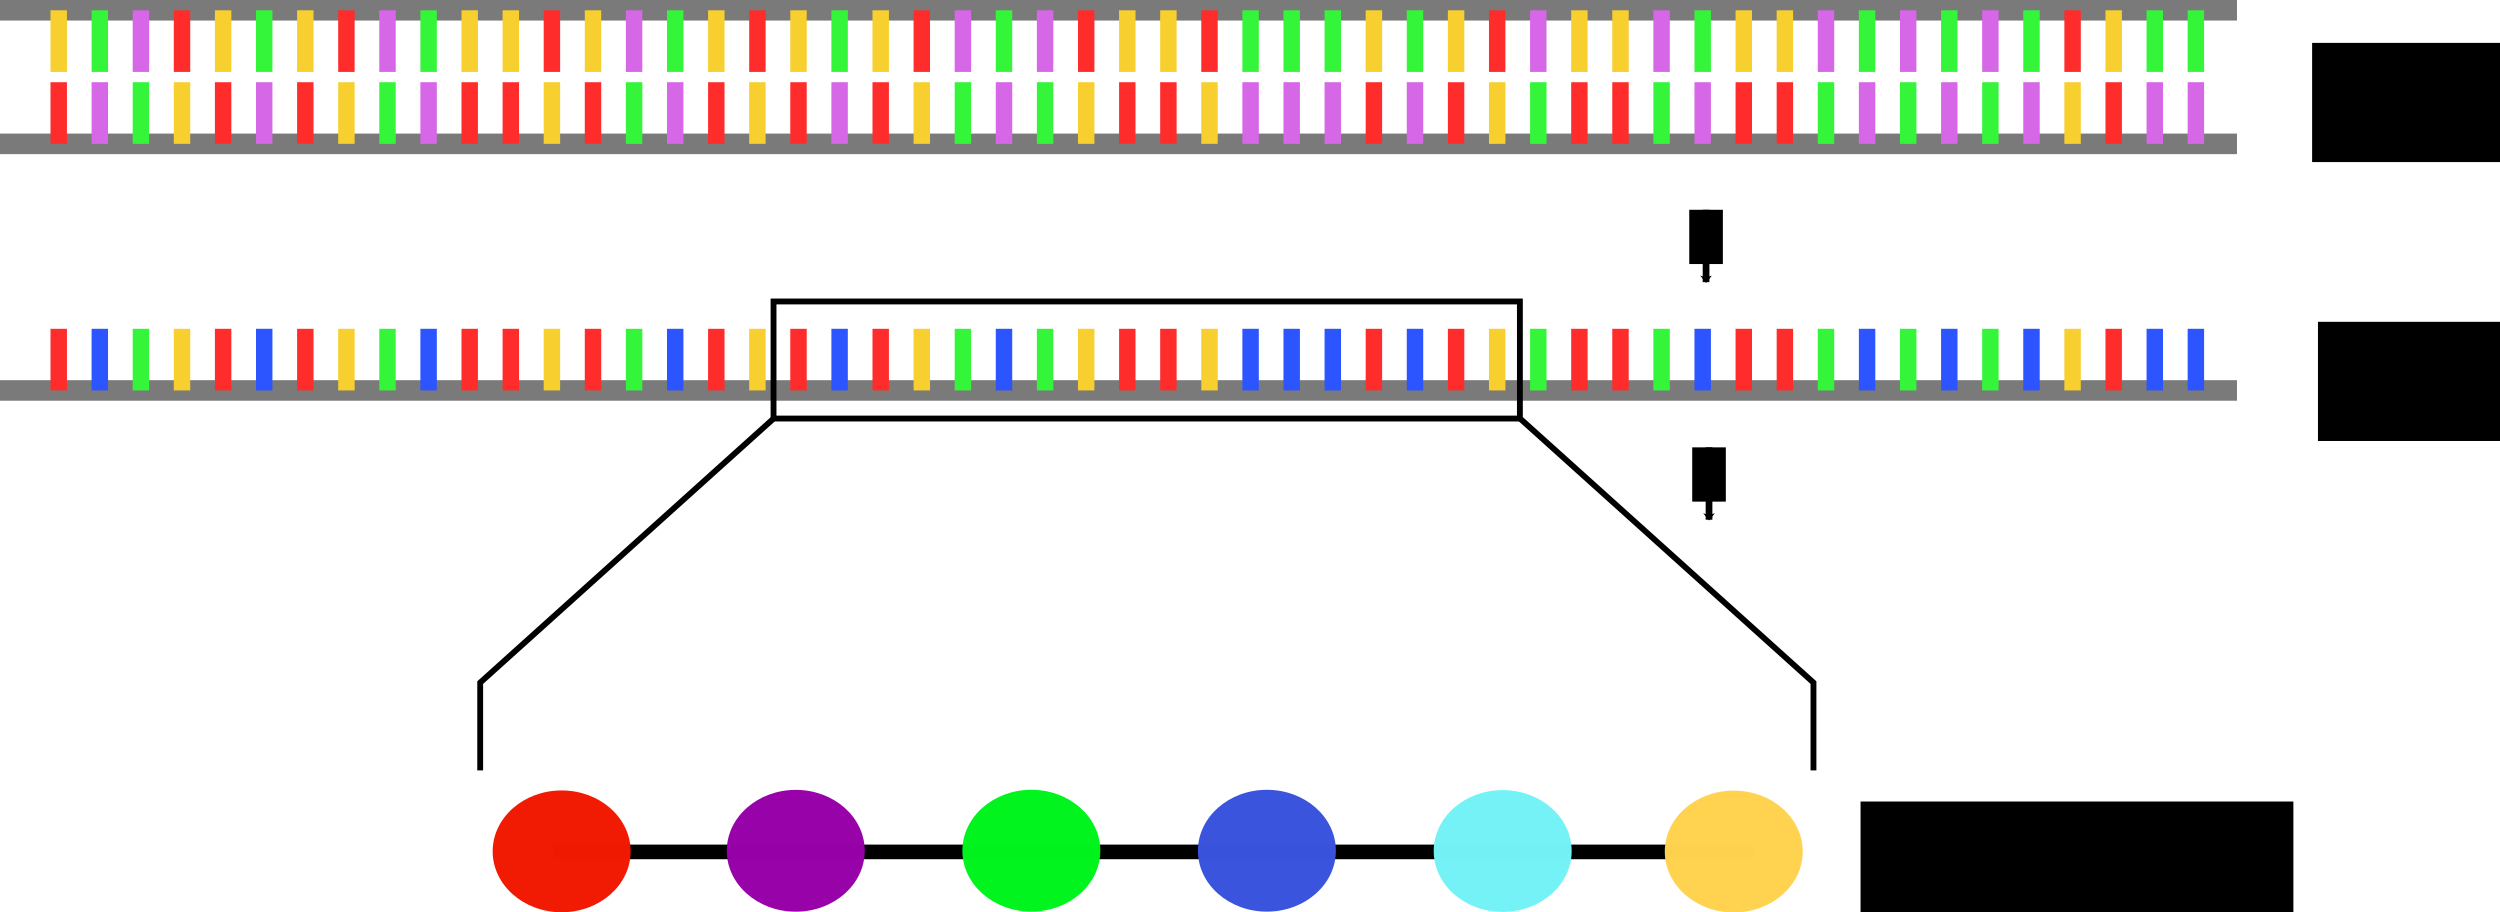 <?xml version="1.0" encoding="UTF-8" standalone="no"?>
<!-- Created with Inkscape (http://www.inkscape.org/) -->

<svg
   xmlns:dc="http://purl.org/dc/elements/1.1/"
   xmlns:cc="http://creativecommons.org/ns#"
   xmlns:rdf="http://www.w3.org/1999/02/22-rdf-syntax-ns#"
   xmlns:svg="http://www.w3.org/2000/svg"
   xmlns="http://www.w3.org/2000/svg"
   xmlns:sodipodi="http://sodipodi.sourceforge.net/DTD/sodipodi-0.dtd"
   xmlns:inkscape="http://www.inkscape.org/namespaces/inkscape"
   width="241.06mm"
   height="87.98mm"
   viewBox="0 0 854.15 311.739"
   id="svg5350"
   version="1.1"
   inkscape:version="0.91 r13725"
   sodipodi:docname="synthese_classique.svg"
   inkscape:export-filename="/home/dufresne/Bonsai/These/Figures/bio/Intro/synthese_classique.png"
   inkscape:export-xdpi="220"
   inkscape:export-ydpi="220">
  <defs
     id="defs5352">
    <marker
       inkscape:isstock="true"
       style="overflow:visible"
       id="Arrow1Lend-3"
       refX="0"
       refY="0"
       orient="auto"
       inkscape:stockid="Arrow1Lend">
      <path
         inkscape:connector-curvature="0"
         transform="matrix(-0.8,0,0,-0.8,-10,0)"
         style="fill:#000000;fill-opacity:1;fill-rule:evenodd;stroke:#000000;stroke-width:1pt;stroke-opacity:1"
         d="M 0,0 5,-5 -12.5,0 5,5 0,0 Z"
         id="path6889-8" />
    </marker>
    <marker
       inkscape:isstock="true"
       style="overflow:visible"
       id="marker5099"
       refX="0"
       refY="0"
       orient="auto"
       inkscape:stockid="Arrow1Lend">
      <path
         inkscape:connector-curvature="0"
         transform="matrix(-0.8,0,0,-0.8,-10,0)"
         style="fill:#000000;fill-opacity:1;fill-rule:evenodd;stroke:#000000;stroke-width:1pt;stroke-opacity:1"
         d="M 0,0 5,-5 -12.5,0 5,5 0,0 Z"
         id="path5101" />
    </marker>
  </defs>
  <sodipodi:namedview
     id="base"
     pagecolor="#ffffff"
     bordercolor="#666666"
     borderopacity="1.0"
     inkscape:pageopacity="0.0"
     inkscape:pageshadow="2"
     inkscape:zoom="0.7"
     inkscape:cx="313.34504"
     inkscape:cy="241.79437"
     inkscape:document-units="px"
     inkscape:current-layer="layer1"
     showgrid="true"
     fit-margin-top="0"
     fit-margin-left="0"
     fit-margin-right="0"
     fit-margin-bottom="0"
     inkscape:window-width="1855"
     inkscape:window-height="1176"
     inkscape:window-x="65"
     inkscape:window-y="24"
     inkscape:window-maximized="1">
    <inkscape:grid
       type="xygrid"
       id="grid4407"
       originx="-335.714"
       originy="-393.261" />
  </sodipodi:namedview>
  <g
     inkscape:label="Calque 1"
     inkscape:groupmode="layer"
     id="layer1"
     transform="translate(-217.722,316.496)">
    <g
       id="g4752"
       transform="translate(-25.294,66.061)">
      <path
         inkscape:connector-curvature="0"
         id="path4750"
         d="m 432.008,-91.496 410,0"
         style="fill:none;fill-rule:evenodd;stroke:#000000;stroke-width:5;stroke-linecap:butt;stroke-linejoin:miter;stroke-miterlimit:4;stroke-dasharray:none;stroke-opacity:1" />
      <ellipse
         ry="20.811"
         rx="23.568"
         style="opacity:0.99;fill:#f11900;fill-opacity:1;stroke:none;stroke-width:3;stroke-linejoin:round;stroke-miterlimit:4;stroke-dasharray:none;stroke-opacity:1"
         id="circle6820"
         cx="434.908"
         cy="-91.687" />
      <ellipse
         ry="20.811"
         rx="23.568"
         cy="-91.798"
         cx="756.426"
         id="circle6822"
         style="opacity:0.99;fill:#74f2f5;fill-opacity:1;stroke:none;stroke-width:3;stroke-linejoin:round;stroke-miterlimit:4;stroke-dasharray:none;stroke-opacity:1" />
      <ellipse
         ry="20.811"
         rx="23.568"
         style="opacity:0.99;fill:#ffd24f;fill-opacity:1;stroke:none;stroke-width:3;stroke-linejoin:round;stroke-miterlimit:4;stroke-dasharray:none;stroke-opacity:1"
         id="circle6824"
         cx="835.373"
         cy="-91.629" />
      <ellipse
         ry="20.811"
         rx="23.568"
         cy="-91.9"
         cx="675.864"
         id="circle6826"
         style="opacity:0.99;fill:#3a53de;fill-opacity:1;stroke:none;stroke-width:3;stroke-linejoin:round;stroke-miterlimit:4;stroke-dasharray:none;stroke-opacity:1" />
      <ellipse
         ry="20.811"
         rx="23.568"
         style="opacity:0.99;fill:#00f41e;fill-opacity:1;stroke:none;stroke-width:3;stroke-linejoin:round;stroke-miterlimit:4;stroke-dasharray:none;stroke-opacity:1"
         id="circle6828"
         cx="595.389"
         cy="-91.91" />
      <ellipse
         ry="20.811"
         rx="23.568"
         cy="-91.881"
         cx="514.894"
         id="circle6830"
         style="opacity:0.99;fill:#9700a9;fill-opacity:1;stroke:none;stroke-width:3;stroke-linejoin:round;stroke-miterlimit:4;stroke-dasharray:none;stroke-opacity:1" />
    </g>
    <flowRoot
       xml:space="preserve"
       id="flowRoot6856"
       style="font-style:normal;font-variant:normal;font-weight:bold;font-stretch:normal;font-size:45px;line-height:125%;font-family:Sans;-inkscape-font-specification:'Sans, Bold';text-align:start;letter-spacing:0px;word-spacing:0px;writing-mode:lr-tb;text-anchor:start;fill:#000000;fill-opacity:1;stroke:none;stroke-width:1px;stroke-linecap:butt;stroke-linejoin:miter;stroke-opacity:1"
       transform="matrix(0.574,0,0,0.509,-117.36,-367.092)"><flowRegion
         id="flowRegion6858"><rect
           id="rect6860"
           width="160"
           height="80"
           x="1960"
           y="128.189"
           style="font-style:normal;font-variant:normal;font-weight:bold;font-stretch:normal;font-size:45px;line-height:125%;font-family:Sans;-inkscape-font-specification:'Sans, Bold';text-align:start;writing-mode:lr-tb;text-anchor:start" /></flowRegion><flowPara
         id="flowPara6862">DNA</flowPara></flowRoot>    <flowRoot
       xml:space="preserve"
       id="flowRoot6872"
       style="font-style:normal;font-variant:normal;font-weight:bold;font-stretch:normal;font-size:44.999px;line-height:125%;font-family:Sans;-inkscape-font-specification:'Sans, Bold';text-align:center;letter-spacing:0px;word-spacing:0px;writing-mode:lr-tb;text-anchor:middle;fill:#000000;fill-opacity:1;stroke:none;stroke-width:1px;stroke-linecap:butt;stroke-linejoin:miter;stroke-opacity:1"
       transform="matrix(0.574,0,0,0.509,-271.642,-107.898)"><flowRegion
         id="flowRegion6874"><rect
           id="rect6876"
           width="257.631"
           height="74.308"
           x="1960"
           y="128.189"
           style="font-style:normal;font-variant:normal;font-weight:bold;font-stretch:normal;font-size:44.999px;line-height:125%;font-family:Sans;-inkscape-font-specification:'Sans, Bold';text-align:center;writing-mode:lr-tb;text-anchor:middle" /></flowRegion><flowPara
         id="flowPara6878">Protein</flowPara></flowRoot>    <path
       style="fill:none;fill-rule:evenodd;stroke:#7a7a7a;stroke-width:7.021;stroke-linecap:butt;stroke-linejoin:miter;stroke-miterlimit:4;stroke-dasharray:none;stroke-opacity:1"
       d="m 217.722,-183.097 764.286,0"
       id="path4409"
       inkscape:connector-curvature="0" />
    <path
       inkscape:connector-curvature="0"
       id="path4511"
       d="m 237.782,-183.097 0,-21.063"
       style="fill:none;fill-rule:evenodd;stroke:#ff2c2c;stroke-width:5.617;stroke-linecap:butt;stroke-linejoin:miter;stroke-miterlimit:4;stroke-dasharray:none;stroke-opacity:1" />
    <path
       style="fill:none;fill-rule:evenodd;stroke:#2c54ff;stroke-width:5.617;stroke-linecap:butt;stroke-linejoin:miter;stroke-miterlimit:4;stroke-dasharray:none;stroke-opacity:1"
       d="m 251.824,-183.097 0,-21.063"
       id="path4513"
       inkscape:connector-curvature="0" />
    <path
       inkscape:connector-curvature="0"
       id="path4515"
       d="m 265.866,-183.097 0,-21.063"
       style="fill:none;fill-rule:evenodd;stroke:#35f53b;stroke-width:5.617;stroke-linecap:butt;stroke-linejoin:miter;stroke-miterlimit:4;stroke-dasharray:none;stroke-opacity:1" />
    <path
       style="fill:none;fill-rule:evenodd;stroke:#f7cf2e;stroke-width:5.617;stroke-linecap:butt;stroke-linejoin:miter;stroke-miterlimit:4;stroke-dasharray:none;stroke-opacity:1"
       d="m 279.908,-183.097 0,-21.063"
       id="path4517"
       inkscape:connector-curvature="0" />
    <path
       inkscape:connector-curvature="0"
       id="path4519"
       d="m 293.95,-183.097 0,-21.063"
       style="fill:none;fill-rule:evenodd;stroke:#ff2c2c;stroke-width:5.617;stroke-linecap:butt;stroke-linejoin:miter;stroke-miterlimit:4;stroke-dasharray:none;stroke-opacity:1" />
    <path
       style="fill:none;fill-rule:evenodd;stroke:#ff2c2c;stroke-width:5.617;stroke-linecap:butt;stroke-linejoin:miter;stroke-miterlimit:4;stroke-dasharray:none;stroke-opacity:1"
       d="m 322.034,-183.097 0,-21.063"
       id="path4523"
       inkscape:connector-curvature="0" />
    <path
       inkscape:connector-curvature="0"
       id="path4525"
       d="m 336.076,-183.097 0,-21.063"
       style="fill:none;fill-rule:evenodd;stroke:#f7cf2e;stroke-width:5.617;stroke-linecap:butt;stroke-linejoin:miter;stroke-miterlimit:4;stroke-dasharray:none;stroke-opacity:1" />
    <path
       style="fill:none;fill-rule:evenodd;stroke:#35f53b;stroke-width:5.617;stroke-linecap:butt;stroke-linejoin:miter;stroke-miterlimit:4;stroke-dasharray:none;stroke-opacity:1"
       d="m 350.118,-183.097 0,-21.063"
       id="path4527"
       inkscape:connector-curvature="0" />
    <path
       inkscape:connector-curvature="0"
       id="path4529"
       d="m 364.16,-183.097 0,-21.063"
       style="fill:none;fill-rule:evenodd;stroke:#2c54ff;stroke-width:5.617;stroke-linecap:butt;stroke-linejoin:miter;stroke-miterlimit:4;stroke-dasharray:none;stroke-opacity:1" />
    <path
       style="fill:none;fill-rule:evenodd;stroke:#ff2c2c;stroke-width:5.617;stroke-linecap:butt;stroke-linejoin:miter;stroke-miterlimit:4;stroke-dasharray:none;stroke-opacity:1"
       d="m 378.202,-183.097 0,-21.063"
       id="path4531"
       inkscape:connector-curvature="0" />
    <path
       inkscape:connector-curvature="0"
       id="path4533"
       d="m 392.244,-183.097 0,-21.063"
       style="fill:none;fill-rule:evenodd;stroke:#ff2c2c;stroke-width:5.617;stroke-linecap:butt;stroke-linejoin:miter;stroke-miterlimit:4;stroke-dasharray:none;stroke-opacity:1" />
    <path
       inkscape:connector-curvature="0"
       id="path4535"
       d="m 307.992,-183.097 0,-21.063"
       style="fill:none;fill-rule:evenodd;stroke:#2c54ff;stroke-width:5.617;stroke-linecap:butt;stroke-linejoin:miter;stroke-miterlimit:4;stroke-dasharray:none;stroke-opacity:1" />
    <path
       inkscape:connector-curvature="0"
       id="path4537"
       d="m 420.328,-183.097 0,-21.063"
       style="fill:none;fill-rule:evenodd;stroke:#ff2c2c;stroke-width:5.617;stroke-linecap:butt;stroke-linejoin:miter;stroke-miterlimit:4;stroke-dasharray:none;stroke-opacity:1" />
    <path
       style="fill:none;fill-rule:evenodd;stroke:#35f53b;stroke-width:5.617;stroke-linecap:butt;stroke-linejoin:miter;stroke-miterlimit:4;stroke-dasharray:none;stroke-opacity:1"
       d="m 434.37,-183.097 0,-21.063"
       id="path4539"
       inkscape:connector-curvature="0" />
    <path
       inkscape:connector-curvature="0"
       id="path4541"
       d="m 448.412,-183.097 0,-21.063"
       style="fill:none;fill-rule:evenodd;stroke:#2c54ff;stroke-width:5.617;stroke-linecap:butt;stroke-linejoin:miter;stroke-miterlimit:4;stroke-dasharray:none;stroke-opacity:1" />
    <path
       style="fill:none;fill-rule:evenodd;stroke:#ff2c2c;stroke-width:5.617;stroke-linecap:butt;stroke-linejoin:miter;stroke-miterlimit:4;stroke-dasharray:none;stroke-opacity:1"
       d="m 462.454,-183.097 0,-21.063"
       id="path4543"
       inkscape:connector-curvature="0" />
    <path
       inkscape:connector-curvature="0"
       id="path4545"
       d="m 476.496,-183.097 0,-21.063"
       style="fill:none;fill-rule:evenodd;stroke:#f7cf2e;stroke-width:5.617;stroke-linecap:butt;stroke-linejoin:miter;stroke-miterlimit:4;stroke-dasharray:none;stroke-opacity:1" />
    <path
       style="fill:none;fill-rule:evenodd;stroke:#ff2c2c;stroke-width:5.617;stroke-linecap:butt;stroke-linejoin:miter;stroke-miterlimit:4;stroke-dasharray:none;stroke-opacity:1"
       d="m 490.538,-183.097 0,-21.063"
       id="path4547"
       inkscape:connector-curvature="0" />
    <path
       style="fill:none;fill-rule:evenodd;stroke:#f7cf2e;stroke-width:5.617;stroke-linecap:butt;stroke-linejoin:miter;stroke-miterlimit:4;stroke-dasharray:none;stroke-opacity:1"
       d="m 406.286,-183.097 0,-21.063"
       id="path4549"
       inkscape:connector-curvature="0" />
    <path
       inkscape:connector-curvature="0"
       id="path4551"
       d="m 518.622,-183.097 0,-21.063"
       style="fill:none;fill-rule:evenodd;stroke:#ff2c2c;stroke-width:5.617;stroke-linecap:butt;stroke-linejoin:miter;stroke-miterlimit:4;stroke-dasharray:none;stroke-opacity:1" />
    <path
       style="fill:none;fill-rule:evenodd;stroke:#f7cf2e;stroke-width:5.617;stroke-linecap:butt;stroke-linejoin:miter;stroke-miterlimit:4;stroke-dasharray:none;stroke-opacity:1"
       d="m 532.664,-183.097 0,-21.063"
       id="path4553"
       inkscape:connector-curvature="0" />
    <path
       inkscape:connector-curvature="0"
       id="path4555"
       d="m 546.706,-183.097 0,-21.063"
       style="fill:none;fill-rule:evenodd;stroke:#35f53b;stroke-width:5.617;stroke-linecap:butt;stroke-linejoin:miter;stroke-miterlimit:4;stroke-dasharray:none;stroke-opacity:1" />
    <path
       style="fill:none;fill-rule:evenodd;stroke:#2c54ff;stroke-width:5.617;stroke-linecap:butt;stroke-linejoin:miter;stroke-miterlimit:4;stroke-dasharray:none;stroke-opacity:1"
       d="m 560.748,-183.097 0,-21.063"
       id="path4557"
       inkscape:connector-curvature="0" />
    <path
       inkscape:connector-curvature="0"
       id="path4559"
       d="m 574.79,-183.097 0,-21.063"
       style="fill:none;fill-rule:evenodd;stroke:#35f53b;stroke-width:5.617;stroke-linecap:butt;stroke-linejoin:miter;stroke-miterlimit:4;stroke-dasharray:none;stroke-opacity:1" />
    <path
       style="fill:none;fill-rule:evenodd;stroke:#f7cf2e;stroke-width:5.617;stroke-linecap:butt;stroke-linejoin:miter;stroke-miterlimit:4;stroke-dasharray:none;stroke-opacity:1"
       d="m 588.832,-183.097 0,-21.063"
       id="path4561"
       inkscape:connector-curvature="0" />
    <path
       style="fill:none;fill-rule:evenodd;stroke:#2c54ff;stroke-width:5.617;stroke-linecap:butt;stroke-linejoin:miter;stroke-miterlimit:4;stroke-dasharray:none;stroke-opacity:1"
       d="m 504.58,-183.097 0,-21.063"
       id="path4563"
       inkscape:connector-curvature="0" />
    <path
       style="fill:none;fill-rule:evenodd;stroke:#ff2c2c;stroke-width:5.617;stroke-linecap:butt;stroke-linejoin:miter;stroke-miterlimit:4;stroke-dasharray:none;stroke-opacity:1"
       d="m 616.916,-183.097 0,-21.063"
       id="path4565"
       inkscape:connector-curvature="0" />
    <path
       inkscape:connector-curvature="0"
       id="path4567"
       d="m 630.958,-183.097 0,-21.063"
       style="fill:none;fill-rule:evenodd;stroke:#f7cf2e;stroke-width:5.617;stroke-linecap:butt;stroke-linejoin:miter;stroke-miterlimit:4;stroke-dasharray:none;stroke-opacity:1" />
    <path
       style="fill:none;fill-rule:evenodd;stroke:#2c54ff;stroke-width:5.617;stroke-linecap:butt;stroke-linejoin:miter;stroke-miterlimit:4;stroke-dasharray:none;stroke-opacity:1"
       d="m 645,-183.097 0,-21.063"
       id="path4569"
       inkscape:connector-curvature="0" />
    <path
       inkscape:connector-curvature="0"
       id="path4571"
       d="m 659.042,-183.097 0,-21.063"
       style="fill:none;fill-rule:evenodd;stroke:#2c54ff;stroke-width:5.617;stroke-linecap:butt;stroke-linejoin:miter;stroke-miterlimit:4;stroke-dasharray:none;stroke-opacity:1" />
    <path
       style="fill:none;fill-rule:evenodd;stroke:#2c54ff;stroke-width:5.617;stroke-linecap:butt;stroke-linejoin:miter;stroke-miterlimit:4;stroke-dasharray:none;stroke-opacity:1"
       d="m 673.084,-183.097 0,-21.063"
       id="path4573"
       inkscape:connector-curvature="0" />
    <path
       inkscape:connector-curvature="0"
       id="path4575"
       d="m 687.126,-183.097 0,-21.063"
       style="fill:none;fill-rule:evenodd;stroke:#ff2c2c;stroke-width:5.617;stroke-linecap:butt;stroke-linejoin:miter;stroke-miterlimit:4;stroke-dasharray:none;stroke-opacity:1" />
    <path
       inkscape:connector-curvature="0"
       id="path4577"
       d="m 602.874,-183.097 0,-21.063"
       style="fill:none;fill-rule:evenodd;stroke:#ff2c2c;stroke-width:5.617;stroke-linecap:butt;stroke-linejoin:miter;stroke-miterlimit:4;stroke-dasharray:none;stroke-opacity:1" />
    <path
       style="fill:none;fill-rule:evenodd;stroke:#ff2c2c;stroke-width:5.617;stroke-linecap:butt;stroke-linejoin:miter;stroke-miterlimit:4;stroke-dasharray:none;stroke-opacity:1"
       d="m 715.21,-183.097 0,-21.063"
       id="path4579"
       inkscape:connector-curvature="0" />
    <path
       inkscape:connector-curvature="0"
       id="path4581"
       d="m 729.252,-183.097 0,-21.063"
       style="fill:none;fill-rule:evenodd;stroke:#f7cf2e;stroke-width:5.617;stroke-linecap:butt;stroke-linejoin:miter;stroke-miterlimit:4;stroke-dasharray:none;stroke-opacity:1" />
    <path
       style="fill:none;fill-rule:evenodd;stroke:#35f53b;stroke-width:5.617;stroke-linecap:butt;stroke-linejoin:miter;stroke-miterlimit:4;stroke-dasharray:none;stroke-opacity:1"
       d="m 743.294,-183.097 0,-21.063"
       id="path4583"
       inkscape:connector-curvature="0" />
    <path
       inkscape:connector-curvature="0"
       id="path4585"
       d="m 757.336,-183.097 0,-21.063"
       style="fill:none;fill-rule:evenodd;stroke:#ff2c2c;stroke-width:5.617;stroke-linecap:butt;stroke-linejoin:miter;stroke-miterlimit:4;stroke-dasharray:none;stroke-opacity:1" />
    <path
       style="fill:none;fill-rule:evenodd;stroke:#ff2c2c;stroke-width:5.617;stroke-linecap:butt;stroke-linejoin:miter;stroke-miterlimit:4;stroke-dasharray:none;stroke-opacity:1"
       d="m 771.378,-183.097 0,-21.063"
       id="path4587"
       inkscape:connector-curvature="0" />
    <path
       inkscape:connector-curvature="0"
       id="path4589"
       d="m 785.42,-183.097 0,-21.063"
       style="fill:none;fill-rule:evenodd;stroke:#35f53b;stroke-width:5.617;stroke-linecap:butt;stroke-linejoin:miter;stroke-miterlimit:4;stroke-dasharray:none;stroke-opacity:1" />
    <path
       inkscape:connector-curvature="0"
       id="path4591"
       d="m 701.168,-183.097 0,-21.063"
       style="fill:none;fill-rule:evenodd;stroke:#2c54ff;stroke-width:5.617;stroke-linecap:butt;stroke-linejoin:miter;stroke-miterlimit:4;stroke-dasharray:none;stroke-opacity:1" />
    <path
       inkscape:connector-curvature="0"
       id="path4593"
       d="m 813.504,-183.097 0,-21.063"
       style="fill:none;fill-rule:evenodd;stroke:#ff2c2c;stroke-width:5.617;stroke-linecap:butt;stroke-linejoin:miter;stroke-miterlimit:4;stroke-dasharray:none;stroke-opacity:1" />
    <path
       style="fill:none;fill-rule:evenodd;stroke:#ff2c2c;stroke-width:5.617;stroke-linecap:butt;stroke-linejoin:miter;stroke-miterlimit:4;stroke-dasharray:none;stroke-opacity:1"
       d="m 827.546,-183.097 0,-21.063"
       id="path4595"
       inkscape:connector-curvature="0" />
    <path
       inkscape:connector-curvature="0"
       id="path4597"
       d="m 841.588,-183.097 0,-21.063"
       style="fill:none;fill-rule:evenodd;stroke:#35f53b;stroke-width:5.617;stroke-linecap:butt;stroke-linejoin:miter;stroke-miterlimit:4;stroke-dasharray:none;stroke-opacity:1" />
    <path
       style="fill:none;fill-rule:evenodd;stroke:#2c54ff;stroke-width:5.617;stroke-linecap:butt;stroke-linejoin:miter;stroke-miterlimit:4;stroke-dasharray:none;stroke-opacity:1"
       d="m 855.63,-183.097 0,-21.063"
       id="path4599"
       inkscape:connector-curvature="0" />
    <path
       inkscape:connector-curvature="0"
       id="path4601"
       d="m 869.672,-183.097 0,-21.063"
       style="fill:none;fill-rule:evenodd;stroke:#35f53b;stroke-width:5.617;stroke-linecap:butt;stroke-linejoin:miter;stroke-miterlimit:4;stroke-dasharray:none;stroke-opacity:1" />
    <path
       style="fill:none;fill-rule:evenodd;stroke:#2c54ff;stroke-width:5.617;stroke-linecap:butt;stroke-linejoin:miter;stroke-miterlimit:4;stroke-dasharray:none;stroke-opacity:1"
       d="m 883.714,-183.097 0,-21.063"
       id="path4603"
       inkscape:connector-curvature="0" />
    <path
       style="fill:none;fill-rule:evenodd;stroke:#2c54ff;stroke-width:5.617;stroke-linecap:butt;stroke-linejoin:miter;stroke-miterlimit:4;stroke-dasharray:none;stroke-opacity:1"
       d="m 799.462,-183.097 0,-21.063"
       id="path4605"
       inkscape:connector-curvature="0" />
    <path
       inkscape:connector-curvature="0"
       id="path4607"
       d="m 897.756,-183.097 0,-21.063"
       style="fill:none;fill-rule:evenodd;stroke:#35f53b;stroke-width:5.617;stroke-linecap:butt;stroke-linejoin:miter;stroke-miterlimit:4;stroke-dasharray:none;stroke-opacity:1" />
    <path
       style="fill:none;fill-rule:evenodd;stroke:#2c54ff;stroke-width:5.617;stroke-linecap:butt;stroke-linejoin:miter;stroke-miterlimit:4;stroke-dasharray:none;stroke-opacity:1"
       d="m 911.798,-183.097 0,-21.063"
       id="path4609"
       inkscape:connector-curvature="0" />
    <path
       inkscape:connector-curvature="0"
       id="path4611"
       d="m 925.84,-183.097 0,-21.063"
       style="fill:none;fill-rule:evenodd;stroke:#f7cf2e;stroke-width:5.617;stroke-linecap:butt;stroke-linejoin:miter;stroke-miterlimit:4;stroke-dasharray:none;stroke-opacity:1" />
    <path
       style="fill:none;fill-rule:evenodd;stroke:#ff2c2c;stroke-width:5.617;stroke-linecap:butt;stroke-linejoin:miter;stroke-miterlimit:4;stroke-dasharray:none;stroke-opacity:1"
       d="m 939.882,-183.097 0,-21.063"
       id="path4613"
       inkscape:connector-curvature="0" />
    <path
       inkscape:connector-curvature="0"
       id="path4615"
       d="m 953.924,-183.097 0,-21.063"
       style="fill:none;fill-rule:evenodd;stroke:#2c54ff;stroke-width:5.617;stroke-linecap:butt;stroke-linejoin:miter;stroke-miterlimit:4;stroke-dasharray:none;stroke-opacity:1" />
    <path
       style="fill:none;fill-rule:evenodd;stroke:#2c54ff;stroke-width:5.617;stroke-linecap:butt;stroke-linejoin:miter;stroke-miterlimit:4;stroke-dasharray:none;stroke-opacity:1"
       d="m 967.966,-183.097 0,-21.063"
       id="path4617"
       inkscape:connector-curvature="0" />
    <path
       inkscape:connector-curvature="0"
       id="path4619"
       d="m 217.722,-267.349 764.286,0"
       style="fill:none;fill-rule:evenodd;stroke:#7a7a7a;stroke-width:7.021;stroke-linecap:butt;stroke-linejoin:miter;stroke-miterlimit:4;stroke-dasharray:none;stroke-opacity:1" />
    <path
       style="fill:none;fill-rule:evenodd;stroke:#ff2c2c;stroke-width:5.617;stroke-linecap:butt;stroke-linejoin:miter;stroke-miterlimit:4;stroke-dasharray:none;stroke-opacity:1"
       d="m 237.782,-267.349 0,-21.063"
       id="path4721"
       inkscape:connector-curvature="0" />
    <path
       inkscape:connector-curvature="0"
       id="path4723"
       d="m 251.824,-267.349 0,-21.063"
       style="fill:none;fill-rule:evenodd;stroke:#d667e6;stroke-width:5.617;stroke-linecap:butt;stroke-linejoin:miter;stroke-miterlimit:4;stroke-dasharray:none;stroke-opacity:1" />
    <path
       style="fill:none;fill-rule:evenodd;stroke:#35f53b;stroke-width:5.617;stroke-linecap:butt;stroke-linejoin:miter;stroke-miterlimit:4;stroke-dasharray:none;stroke-opacity:1"
       d="m 265.866,-267.349 0,-21.063"
       id="path4725"
       inkscape:connector-curvature="0" />
    <path
       inkscape:connector-curvature="0"
       id="path4727"
       d="m 279.908,-267.349 0,-21.063"
       style="fill:none;fill-rule:evenodd;stroke:#f7cf2e;stroke-width:5.617;stroke-linecap:butt;stroke-linejoin:miter;stroke-miterlimit:4;stroke-dasharray:none;stroke-opacity:1" />
    <path
       style="fill:none;fill-rule:evenodd;stroke:#ff2c2c;stroke-width:5.617;stroke-linecap:butt;stroke-linejoin:miter;stroke-miterlimit:4;stroke-dasharray:none;stroke-opacity:1"
       d="m 293.95,-267.349 0,-21.063"
       id="path4729"
       inkscape:connector-curvature="0" />
    <path
       inkscape:connector-curvature="0"
       id="path4733"
       d="m 322.034,-267.349 0,-21.063"
       style="fill:none;fill-rule:evenodd;stroke:#ff2c2c;stroke-width:5.617;stroke-linecap:butt;stroke-linejoin:miter;stroke-miterlimit:4;stroke-dasharray:none;stroke-opacity:1" />
    <path
       style="fill:none;fill-rule:evenodd;stroke:#f7cf2e;stroke-width:5.617;stroke-linecap:butt;stroke-linejoin:miter;stroke-miterlimit:4;stroke-dasharray:none;stroke-opacity:1"
       d="m 336.076,-267.349 0,-21.063"
       id="path4735"
       inkscape:connector-curvature="0" />
    <path
       inkscape:connector-curvature="0"
       id="path4737"
       d="m 350.118,-267.349 0,-21.063"
       style="fill:none;fill-rule:evenodd;stroke:#35f53b;stroke-width:5.617;stroke-linecap:butt;stroke-linejoin:miter;stroke-miterlimit:4;stroke-dasharray:none;stroke-opacity:1" />
    <path
       style="fill:none;fill-rule:evenodd;stroke:#d667e6;stroke-width:5.617;stroke-linecap:butt;stroke-linejoin:miter;stroke-miterlimit:4;stroke-dasharray:none;stroke-opacity:1"
       d="m 364.16,-267.349 0,-21.063"
       id="path4739"
       inkscape:connector-curvature="0" />
    <path
       inkscape:connector-curvature="0"
       id="path4741"
       d="m 378.202,-267.349 0,-21.063"
       style="fill:none;fill-rule:evenodd;stroke:#ff2c2c;stroke-width:5.617;stroke-linecap:butt;stroke-linejoin:miter;stroke-miterlimit:4;stroke-dasharray:none;stroke-opacity:1" />
    <path
       style="fill:none;fill-rule:evenodd;stroke:#ff2c2c;stroke-width:5.617;stroke-linecap:butt;stroke-linejoin:miter;stroke-miterlimit:4;stroke-dasharray:none;stroke-opacity:1"
       d="m 392.244,-267.349 0,-21.063"
       id="path4743"
       inkscape:connector-curvature="0" />
    <path
       style="fill:none;fill-rule:evenodd;stroke:#d667e6;stroke-width:5.617;stroke-linecap:butt;stroke-linejoin:miter;stroke-miterlimit:4;stroke-dasharray:none;stroke-opacity:1"
       d="m 307.992,-267.349 0,-21.063"
       id="path4745"
       inkscape:connector-curvature="0" />
    <path
       style="fill:none;fill-rule:evenodd;stroke:#ff2c2c;stroke-width:5.617;stroke-linecap:butt;stroke-linejoin:miter;stroke-miterlimit:4;stroke-dasharray:none;stroke-opacity:1"
       d="m 420.328,-267.349 0,-21.063"
       id="path4747"
       inkscape:connector-curvature="0" />
    <path
       inkscape:connector-curvature="0"
       id="path4749"
       d="m 434.37,-267.349 0,-21.063"
       style="fill:none;fill-rule:evenodd;stroke:#35f53b;stroke-width:5.617;stroke-linecap:butt;stroke-linejoin:miter;stroke-miterlimit:4;stroke-dasharray:none;stroke-opacity:1" />
    <path
       style="fill:none;fill-rule:evenodd;stroke:#d667e6;stroke-width:5.617;stroke-linecap:butt;stroke-linejoin:miter;stroke-miterlimit:4;stroke-dasharray:none;stroke-opacity:1"
       d="m 448.412,-267.349 0,-21.063"
       id="path4751"
       inkscape:connector-curvature="0" />
    <path
       inkscape:connector-curvature="0"
       id="path4753"
       d="m 462.454,-267.349 0,-21.063"
       style="fill:none;fill-rule:evenodd;stroke:#ff2c2c;stroke-width:5.617;stroke-linecap:butt;stroke-linejoin:miter;stroke-miterlimit:4;stroke-dasharray:none;stroke-opacity:1" />
    <path
       style="fill:none;fill-rule:evenodd;stroke:#f7cf2e;stroke-width:5.617;stroke-linecap:butt;stroke-linejoin:miter;stroke-miterlimit:4;stroke-dasharray:none;stroke-opacity:1"
       d="m 476.496,-267.349 0,-21.063"
       id="path4755"
       inkscape:connector-curvature="0" />
    <path
       inkscape:connector-curvature="0"
       id="path4757"
       d="m 490.538,-267.349 0,-21.063"
       style="fill:none;fill-rule:evenodd;stroke:#ff2c2c;stroke-width:5.617;stroke-linecap:butt;stroke-linejoin:miter;stroke-miterlimit:4;stroke-dasharray:none;stroke-opacity:1" />
    <path
       inkscape:connector-curvature="0"
       id="path4759"
       d="m 406.286,-267.349 0,-21.063"
       style="fill:none;fill-rule:evenodd;stroke:#f7cf2e;stroke-width:5.617;stroke-linecap:butt;stroke-linejoin:miter;stroke-miterlimit:4;stroke-dasharray:none;stroke-opacity:1" />
    <path
       style="fill:none;fill-rule:evenodd;stroke:#ff2c2c;stroke-width:5.617;stroke-linecap:butt;stroke-linejoin:miter;stroke-miterlimit:4;stroke-dasharray:none;stroke-opacity:1"
       d="m 518.622,-267.349 0,-21.063"
       id="path4761"
       inkscape:connector-curvature="0" />
    <path
       inkscape:connector-curvature="0"
       id="path4763"
       d="m 532.664,-267.349 0,-21.063"
       style="fill:none;fill-rule:evenodd;stroke:#f7cf2e;stroke-width:5.617;stroke-linecap:butt;stroke-linejoin:miter;stroke-miterlimit:4;stroke-dasharray:none;stroke-opacity:1" />
    <path
       style="fill:none;fill-rule:evenodd;stroke:#35f53b;stroke-width:5.617;stroke-linecap:butt;stroke-linejoin:miter;stroke-miterlimit:4;stroke-dasharray:none;stroke-opacity:1"
       d="m 546.706,-267.349 0,-21.063"
       id="path4765"
       inkscape:connector-curvature="0" />
    <path
       inkscape:connector-curvature="0"
       id="path4767"
       d="m 560.748,-267.349 0,-21.063"
       style="fill:none;fill-rule:evenodd;stroke:#d667e6;stroke-width:5.617;stroke-linecap:butt;stroke-linejoin:miter;stroke-miterlimit:4;stroke-dasharray:none;stroke-opacity:1" />
    <path
       style="fill:none;fill-rule:evenodd;stroke:#35f53b;stroke-width:5.617;stroke-linecap:butt;stroke-linejoin:miter;stroke-miterlimit:4;stroke-dasharray:none;stroke-opacity:1"
       d="m 574.79,-267.349 0,-21.063"
       id="path4769"
       inkscape:connector-curvature="0" />
    <path
       inkscape:connector-curvature="0"
       id="path4771"
       d="m 588.832,-267.349 0,-21.063"
       style="fill:none;fill-rule:evenodd;stroke:#f7cf2e;stroke-width:5.617;stroke-linecap:butt;stroke-linejoin:miter;stroke-miterlimit:4;stroke-dasharray:none;stroke-opacity:1" />
    <path
       inkscape:connector-curvature="0"
       id="path4773"
       d="m 504.58,-267.349 0,-21.063"
       style="fill:none;fill-rule:evenodd;stroke:#d667e6;stroke-width:5.617;stroke-linecap:butt;stroke-linejoin:miter;stroke-miterlimit:4;stroke-dasharray:none;stroke-opacity:1" />
    <path
       inkscape:connector-curvature="0"
       id="path4775"
       d="m 616.916,-267.349 0,-21.063"
       style="fill:none;fill-rule:evenodd;stroke:#ff2c2c;stroke-width:5.617;stroke-linecap:butt;stroke-linejoin:miter;stroke-miterlimit:4;stroke-dasharray:none;stroke-opacity:1" />
    <path
       style="fill:none;fill-rule:evenodd;stroke:#f7cf2e;stroke-width:5.617;stroke-linecap:butt;stroke-linejoin:miter;stroke-miterlimit:4;stroke-dasharray:none;stroke-opacity:1"
       d="m 630.958,-267.349 0,-21.063"
       id="path4777"
       inkscape:connector-curvature="0" />
    <path
       inkscape:connector-curvature="0"
       id="path4779"
       d="m 645,-267.349 0,-21.063"
       style="fill:none;fill-rule:evenodd;stroke:#d667e6;stroke-width:5.617;stroke-linecap:butt;stroke-linejoin:miter;stroke-miterlimit:4;stroke-dasharray:none;stroke-opacity:1" />
    <path
       style="fill:none;fill-rule:evenodd;stroke:#d667e6;stroke-width:5.617;stroke-linecap:butt;stroke-linejoin:miter;stroke-miterlimit:4;stroke-dasharray:none;stroke-opacity:1"
       d="m 659.042,-267.349 0,-21.063"
       id="path4781"
       inkscape:connector-curvature="0" />
    <path
       inkscape:connector-curvature="0"
       id="path4783"
       d="m 673.084,-267.349 0,-21.063"
       style="fill:none;fill-rule:evenodd;stroke:#d667e6;stroke-width:5.617;stroke-linecap:butt;stroke-linejoin:miter;stroke-miterlimit:4;stroke-dasharray:none;stroke-opacity:1" />
    <path
       style="fill:none;fill-rule:evenodd;stroke:#ff2c2c;stroke-width:5.617;stroke-linecap:butt;stroke-linejoin:miter;stroke-miterlimit:4;stroke-dasharray:none;stroke-opacity:1"
       d="m 687.126,-267.349 0,-21.063"
       id="path4785"
       inkscape:connector-curvature="0" />
    <path
       style="fill:none;fill-rule:evenodd;stroke:#ff2c2c;stroke-width:5.617;stroke-linecap:butt;stroke-linejoin:miter;stroke-miterlimit:4;stroke-dasharray:none;stroke-opacity:1"
       d="m 602.874,-267.349 0,-21.063"
       id="path4787"
       inkscape:connector-curvature="0" />
    <path
       inkscape:connector-curvature="0"
       id="path4789"
       d="m 715.21,-267.349 0,-21.063"
       style="fill:none;fill-rule:evenodd;stroke:#ff2c2c;stroke-width:5.617;stroke-linecap:butt;stroke-linejoin:miter;stroke-miterlimit:4;stroke-dasharray:none;stroke-opacity:1" />
    <path
       style="fill:none;fill-rule:evenodd;stroke:#f7cf2e;stroke-width:5.617;stroke-linecap:butt;stroke-linejoin:miter;stroke-miterlimit:4;stroke-dasharray:none;stroke-opacity:1"
       d="m 729.252,-267.349 0,-21.063"
       id="path4791"
       inkscape:connector-curvature="0" />
    <path
       inkscape:connector-curvature="0"
       id="path4793"
       d="m 743.294,-267.349 0,-21.063"
       style="fill:none;fill-rule:evenodd;stroke:#35f53b;stroke-width:5.617;stroke-linecap:butt;stroke-linejoin:miter;stroke-miterlimit:4;stroke-dasharray:none;stroke-opacity:1" />
    <path
       style="fill:none;fill-rule:evenodd;stroke:#ff2c2c;stroke-width:5.617;stroke-linecap:butt;stroke-linejoin:miter;stroke-miterlimit:4;stroke-dasharray:none;stroke-opacity:1"
       d="m 757.336,-267.349 0,-21.063"
       id="path4795"
       inkscape:connector-curvature="0" />
    <path
       inkscape:connector-curvature="0"
       id="path4797"
       d="m 771.378,-267.349 0,-21.063"
       style="fill:none;fill-rule:evenodd;stroke:#ff2c2c;stroke-width:5.617;stroke-linecap:butt;stroke-linejoin:miter;stroke-miterlimit:4;stroke-dasharray:none;stroke-opacity:1" />
    <path
       style="fill:none;fill-rule:evenodd;stroke:#35f53b;stroke-width:5.617;stroke-linecap:butt;stroke-linejoin:miter;stroke-miterlimit:4;stroke-dasharray:none;stroke-opacity:1"
       d="m 785.42,-267.349 0,-21.063"
       id="path4799"
       inkscape:connector-curvature="0" />
    <path
       style="fill:none;fill-rule:evenodd;stroke:#d667e6;stroke-width:5.617;stroke-linecap:butt;stroke-linejoin:miter;stroke-miterlimit:4;stroke-dasharray:none;stroke-opacity:1"
       d="m 701.168,-267.349 0,-21.063"
       id="path4801"
       inkscape:connector-curvature="0" />
    <path
       style="fill:none;fill-rule:evenodd;stroke:#ff2c2c;stroke-width:5.617;stroke-linecap:butt;stroke-linejoin:miter;stroke-miterlimit:4;stroke-dasharray:none;stroke-opacity:1"
       d="m 813.504,-267.349 0,-21.063"
       id="path4803"
       inkscape:connector-curvature="0" />
    <path
       inkscape:connector-curvature="0"
       id="path4805"
       d="m 827.546,-267.349 0,-21.063"
       style="fill:none;fill-rule:evenodd;stroke:#ff2c2c;stroke-width:5.617;stroke-linecap:butt;stroke-linejoin:miter;stroke-miterlimit:4;stroke-dasharray:none;stroke-opacity:1" />
    <path
       style="fill:none;fill-rule:evenodd;stroke:#35f53b;stroke-width:5.617;stroke-linecap:butt;stroke-linejoin:miter;stroke-miterlimit:4;stroke-dasharray:none;stroke-opacity:1"
       d="m 841.588,-267.349 0,-21.063"
       id="path4807"
       inkscape:connector-curvature="0" />
    <path
       inkscape:connector-curvature="0"
       id="path4809"
       d="m 855.63,-267.349 0,-21.063"
       style="fill:none;fill-rule:evenodd;stroke:#d667e6;stroke-width:5.617;stroke-linecap:butt;stroke-linejoin:miter;stroke-miterlimit:4;stroke-dasharray:none;stroke-opacity:1" />
    <path
       style="fill:none;fill-rule:evenodd;stroke:#35f53b;stroke-width:5.617;stroke-linecap:butt;stroke-linejoin:miter;stroke-miterlimit:4;stroke-dasharray:none;stroke-opacity:1"
       d="m 869.672,-267.349 0,-21.063"
       id="path4811"
       inkscape:connector-curvature="0" />
    <path
       inkscape:connector-curvature="0"
       id="path4813"
       d="m 883.714,-267.349 0,-21.063"
       style="fill:none;fill-rule:evenodd;stroke:#d667e6;stroke-width:5.617;stroke-linecap:butt;stroke-linejoin:miter;stroke-miterlimit:4;stroke-dasharray:none;stroke-opacity:1" />
    <path
       inkscape:connector-curvature="0"
       id="path4815"
       d="m 799.462,-267.349 0,-21.063"
       style="fill:none;fill-rule:evenodd;stroke:#d667e6;stroke-width:5.617;stroke-linecap:butt;stroke-linejoin:miter;stroke-miterlimit:4;stroke-dasharray:none;stroke-opacity:1" />
    <path
       style="fill:none;fill-rule:evenodd;stroke:#35f53b;stroke-width:5.617;stroke-linecap:butt;stroke-linejoin:miter;stroke-miterlimit:4;stroke-dasharray:none;stroke-opacity:1"
       d="m 897.756,-267.349 0,-21.063"
       id="path4817"
       inkscape:connector-curvature="0" />
    <path
       inkscape:connector-curvature="0"
       id="path4819"
       d="m 911.798,-267.349 0,-21.063"
       style="fill:none;fill-rule:evenodd;stroke:#d667e6;stroke-width:5.617;stroke-linecap:butt;stroke-linejoin:miter;stroke-miterlimit:4;stroke-dasharray:none;stroke-opacity:1" />
    <path
       style="fill:none;fill-rule:evenodd;stroke:#f7cf2e;stroke-width:5.617;stroke-linecap:butt;stroke-linejoin:miter;stroke-miterlimit:4;stroke-dasharray:none;stroke-opacity:1"
       d="m 925.84,-267.349 0,-21.063"
       id="path4821"
       inkscape:connector-curvature="0" />
    <path
       inkscape:connector-curvature="0"
       id="path4823"
       d="m 939.882,-267.349 0,-21.063"
       style="fill:none;fill-rule:evenodd;stroke:#ff2c2c;stroke-width:5.617;stroke-linecap:butt;stroke-linejoin:miter;stroke-miterlimit:4;stroke-dasharray:none;stroke-opacity:1" />
    <path
       style="fill:none;fill-rule:evenodd;stroke:#d667e6;stroke-width:5.617;stroke-linecap:butt;stroke-linejoin:miter;stroke-miterlimit:4;stroke-dasharray:none;stroke-opacity:1"
       d="m 953.924,-267.349 0,-21.063"
       id="path4825"
       inkscape:connector-curvature="0" />
    <path
       inkscape:connector-curvature="0"
       id="path4827"
       d="m 967.966,-267.349 0,-21.063"
       style="fill:none;fill-rule:evenodd;stroke:#d667e6;stroke-width:5.617;stroke-linecap:butt;stroke-linejoin:miter;stroke-miterlimit:4;stroke-dasharray:none;stroke-opacity:1" />
    <path
       style="fill:none;fill-rule:evenodd;stroke:#7a7a7a;stroke-width:7.021;stroke-linecap:butt;stroke-linejoin:miter;stroke-miterlimit:4;stroke-dasharray:none;stroke-opacity:1"
       d="m 217.722,-312.986 764.286,0"
       id="path4829"
       inkscape:connector-curvature="0" />
    <path
       inkscape:connector-curvature="0"
       id="path4931"
       d="m 237.782,-312.986 0,21.063"
       style="fill:none;fill-rule:evenodd;stroke:#f7cf2e;stroke-width:5.617;stroke-linecap:butt;stroke-linejoin:miter;stroke-miterlimit:4;stroke-dasharray:none;stroke-opacity:1" />
    <path
       style="fill:none;fill-rule:evenodd;stroke:#35f53b;stroke-width:5.617;stroke-linecap:butt;stroke-linejoin:miter;stroke-miterlimit:4;stroke-dasharray:none;stroke-opacity:1"
       d="m 251.824,-312.986 0,21.063"
       id="path4933"
       inkscape:connector-curvature="0" />
    <path
       inkscape:connector-curvature="0"
       id="path4935"
       d="m 265.866,-312.986 0,21.063"
       style="fill:none;fill-rule:evenodd;stroke:#d667e6;stroke-width:5.617;stroke-linecap:butt;stroke-linejoin:miter;stroke-miterlimit:4;stroke-dasharray:none;stroke-opacity:1" />
    <path
       style="fill:none;fill-rule:evenodd;stroke:#ff2c2c;stroke-width:5.617;stroke-linecap:butt;stroke-linejoin:miter;stroke-miterlimit:4;stroke-dasharray:none;stroke-opacity:1"
       d="m 279.908,-312.986 0,21.063"
       id="path4937"
       inkscape:connector-curvature="0" />
    <path
       inkscape:connector-curvature="0"
       id="path4939"
       d="m 293.95,-312.986 0,21.063"
       style="fill:none;fill-rule:evenodd;stroke:#f7cf2e;stroke-width:5.617;stroke-linecap:butt;stroke-linejoin:miter;stroke-miterlimit:4;stroke-dasharray:none;stroke-opacity:1" />
    <path
       style="fill:none;fill-rule:evenodd;stroke:#f7cf2e;stroke-width:5.617;stroke-linecap:butt;stroke-linejoin:miter;stroke-miterlimit:4;stroke-dasharray:none;stroke-opacity:1"
       d="m 322.034,-312.986 0,21.063"
       id="path4943"
       inkscape:connector-curvature="0" />
    <path
       inkscape:connector-curvature="0"
       id="path4945"
       d="m 336.076,-312.986 0,21.063"
       style="fill:none;fill-rule:evenodd;stroke:#ff2c2c;stroke-width:5.617;stroke-linecap:butt;stroke-linejoin:miter;stroke-miterlimit:4;stroke-dasharray:none;stroke-opacity:1" />
    <path
       style="fill:none;fill-rule:evenodd;stroke:#d667e6;stroke-width:5.617;stroke-linecap:butt;stroke-linejoin:miter;stroke-miterlimit:4;stroke-dasharray:none;stroke-opacity:1"
       d="m 350.118,-312.986 0,21.063"
       id="path4947"
       inkscape:connector-curvature="0" />
    <path
       inkscape:connector-curvature="0"
       id="path4949"
       d="m 364.16,-312.986 0,21.063"
       style="fill:none;fill-rule:evenodd;stroke:#35f53b;stroke-width:5.617;stroke-linecap:butt;stroke-linejoin:miter;stroke-miterlimit:4;stroke-dasharray:none;stroke-opacity:1" />
    <path
       style="fill:none;fill-rule:evenodd;stroke:#f7cf2e;stroke-width:5.617;stroke-linecap:butt;stroke-linejoin:miter;stroke-miterlimit:4;stroke-dasharray:none;stroke-opacity:1"
       d="m 378.202,-312.986 0,21.063"
       id="path4951"
       inkscape:connector-curvature="0" />
    <path
       inkscape:connector-curvature="0"
       id="path4953"
       d="m 392.244,-312.986 0,21.063"
       style="fill:none;fill-rule:evenodd;stroke:#f7cf2e;stroke-width:5.617;stroke-linecap:butt;stroke-linejoin:miter;stroke-miterlimit:4;stroke-dasharray:none;stroke-opacity:1" />
    <path
       inkscape:connector-curvature="0"
       id="path4955"
       d="m 307.992,-312.986 0,21.063"
       style="fill:none;fill-rule:evenodd;stroke:#35f53b;stroke-width:5.617;stroke-linecap:butt;stroke-linejoin:miter;stroke-miterlimit:4;stroke-dasharray:none;stroke-opacity:1" />
    <path
       inkscape:connector-curvature="0"
       id="path4957"
       d="m 420.328,-312.986 0,21.063"
       style="fill:none;fill-rule:evenodd;stroke:#f7cf2e;stroke-width:5.617;stroke-linecap:butt;stroke-linejoin:miter;stroke-miterlimit:4;stroke-dasharray:none;stroke-opacity:1" />
    <path
       style="fill:none;fill-rule:evenodd;stroke:#d667e6;stroke-width:5.617;stroke-linecap:butt;stroke-linejoin:miter;stroke-miterlimit:4;stroke-dasharray:none;stroke-opacity:1"
       d="m 434.37,-312.986 0,21.063"
       id="path4959"
       inkscape:connector-curvature="0" />
    <path
       inkscape:connector-curvature="0"
       id="path4961"
       d="m 448.412,-312.986 0,21.063"
       style="fill:none;fill-rule:evenodd;stroke:#35f53b;stroke-width:5.617;stroke-linecap:butt;stroke-linejoin:miter;stroke-miterlimit:4;stroke-dasharray:none;stroke-opacity:1" />
    <path
       style="fill:none;fill-rule:evenodd;stroke:#f7cf2e;stroke-width:5.617;stroke-linecap:butt;stroke-linejoin:miter;stroke-miterlimit:4;stroke-dasharray:none;stroke-opacity:1"
       d="m 462.454,-312.986 0,21.063"
       id="path4963"
       inkscape:connector-curvature="0" />
    <path
       inkscape:connector-curvature="0"
       id="path4965"
       d="m 476.496,-312.986 0,21.063"
       style="fill:none;fill-rule:evenodd;stroke:#ff2c2c;stroke-width:5.617;stroke-linecap:butt;stroke-linejoin:miter;stroke-miterlimit:4;stroke-dasharray:none;stroke-opacity:1" />
    <path
       style="fill:none;fill-rule:evenodd;stroke:#f7cf2e;stroke-width:5.617;stroke-linecap:butt;stroke-linejoin:miter;stroke-miterlimit:4;stroke-dasharray:none;stroke-opacity:1"
       d="m 490.538,-312.986 0,21.063"
       id="path4967"
       inkscape:connector-curvature="0" />
    <path
       style="fill:none;fill-rule:evenodd;stroke:#ff2c2c;stroke-width:5.617;stroke-linecap:butt;stroke-linejoin:miter;stroke-miterlimit:4;stroke-dasharray:none;stroke-opacity:1"
       d="m 406.286,-312.986 0,21.063"
       id="path4969"
       inkscape:connector-curvature="0" />
    <path
       inkscape:connector-curvature="0"
       id="path4971"
       d="m 518.622,-312.986 0,21.063"
       style="fill:none;fill-rule:evenodd;stroke:#f7cf2e;stroke-width:5.617;stroke-linecap:butt;stroke-linejoin:miter;stroke-miterlimit:4;stroke-dasharray:none;stroke-opacity:1" />
    <path
       style="fill:none;fill-rule:evenodd;stroke:#ff2c2c;stroke-width:5.617;stroke-linecap:butt;stroke-linejoin:miter;stroke-miterlimit:4;stroke-dasharray:none;stroke-opacity:1"
       d="m 532.664,-312.986 0,21.063"
       id="path4973"
       inkscape:connector-curvature="0" />
    <path
       inkscape:connector-curvature="0"
       id="path4975"
       d="m 546.706,-312.986 0,21.063"
       style="fill:none;fill-rule:evenodd;stroke:#d667e6;stroke-width:5.617;stroke-linecap:butt;stroke-linejoin:miter;stroke-miterlimit:4;stroke-dasharray:none;stroke-opacity:1" />
    <path
       style="fill:none;fill-rule:evenodd;stroke:#35f53b;stroke-width:5.617;stroke-linecap:butt;stroke-linejoin:miter;stroke-miterlimit:4;stroke-dasharray:none;stroke-opacity:1"
       d="m 560.748,-312.986 0,21.063"
       id="path4977"
       inkscape:connector-curvature="0" />
    <path
       inkscape:connector-curvature="0"
       id="path4979"
       d="m 574.79,-312.986 0,21.063"
       style="fill:none;fill-rule:evenodd;stroke:#d667e6;stroke-width:5.617;stroke-linecap:butt;stroke-linejoin:miter;stroke-miterlimit:4;stroke-dasharray:none;stroke-opacity:1" />
    <path
       style="fill:none;fill-rule:evenodd;stroke:#ff2c2c;stroke-width:5.617;stroke-linecap:butt;stroke-linejoin:miter;stroke-miterlimit:4;stroke-dasharray:none;stroke-opacity:1"
       d="m 588.832,-312.986 0,21.063"
       id="path4981"
       inkscape:connector-curvature="0" />
    <path
       style="fill:none;fill-rule:evenodd;stroke:#35f53b;stroke-width:5.617;stroke-linecap:butt;stroke-linejoin:miter;stroke-miterlimit:4;stroke-dasharray:none;stroke-opacity:1"
       d="m 504.58,-312.986 0,21.063"
       id="path4983"
       inkscape:connector-curvature="0" />
    <path
       style="fill:none;fill-rule:evenodd;stroke:#f7cf2e;stroke-width:5.617;stroke-linecap:butt;stroke-linejoin:miter;stroke-miterlimit:4;stroke-dasharray:none;stroke-opacity:1"
       d="m 616.916,-312.986 0,21.063"
       id="path4985"
       inkscape:connector-curvature="0" />
    <path
       inkscape:connector-curvature="0"
       id="path4987"
       d="m 630.958,-312.986 0,21.063"
       style="fill:none;fill-rule:evenodd;stroke:#ff2c2c;stroke-width:5.617;stroke-linecap:butt;stroke-linejoin:miter;stroke-miterlimit:4;stroke-dasharray:none;stroke-opacity:1" />
    <path
       style="fill:none;fill-rule:evenodd;stroke:#35f53b;stroke-width:5.617;stroke-linecap:butt;stroke-linejoin:miter;stroke-miterlimit:4;stroke-dasharray:none;stroke-opacity:1"
       d="m 645,-312.986 0,21.063"
       id="path4989"
       inkscape:connector-curvature="0" />
    <path
       inkscape:connector-curvature="0"
       id="path4991"
       d="m 659.042,-312.986 0,21.063"
       style="fill:none;fill-rule:evenodd;stroke:#35f53b;stroke-width:5.617;stroke-linecap:butt;stroke-linejoin:miter;stroke-miterlimit:4;stroke-dasharray:none;stroke-opacity:1" />
    <path
       style="fill:none;fill-rule:evenodd;stroke:#35f53b;stroke-width:5.617;stroke-linecap:butt;stroke-linejoin:miter;stroke-miterlimit:4;stroke-dasharray:none;stroke-opacity:1"
       d="m 673.084,-312.986 0,21.063"
       id="path4993"
       inkscape:connector-curvature="0" />
    <path
       inkscape:connector-curvature="0"
       id="path4995"
       d="m 687.126,-312.986 0,21.063"
       style="fill:none;fill-rule:evenodd;stroke:#f7cf2e;stroke-width:5.617;stroke-linecap:butt;stroke-linejoin:miter;stroke-miterlimit:4;stroke-dasharray:none;stroke-opacity:1" />
    <path
       inkscape:connector-curvature="0"
       id="path4997"
       d="m 602.874,-312.986 0,21.063"
       style="fill:none;fill-rule:evenodd;stroke:#f7cf2e;stroke-width:5.617;stroke-linecap:butt;stroke-linejoin:miter;stroke-miterlimit:4;stroke-dasharray:none;stroke-opacity:1" />
    <path
       style="fill:none;fill-rule:evenodd;stroke:#f7cf2e;stroke-width:5.617;stroke-linecap:butt;stroke-linejoin:miter;stroke-miterlimit:4;stroke-dasharray:none;stroke-opacity:1"
       d="m 715.21,-312.986 0,21.063"
       id="path4999"
       inkscape:connector-curvature="0" />
    <path
       inkscape:connector-curvature="0"
       id="path5001"
       d="m 729.252,-312.986 0,21.063"
       style="fill:none;fill-rule:evenodd;stroke:#ff2c2c;stroke-width:5.617;stroke-linecap:butt;stroke-linejoin:miter;stroke-miterlimit:4;stroke-dasharray:none;stroke-opacity:1" />
    <path
       style="fill:none;fill-rule:evenodd;stroke:#d667e6;stroke-width:5.617;stroke-linecap:butt;stroke-linejoin:miter;stroke-miterlimit:4;stroke-dasharray:none;stroke-opacity:1"
       d="m 743.294,-312.986 0,21.063"
       id="path5003"
       inkscape:connector-curvature="0" />
    <path
       inkscape:connector-curvature="0"
       id="path5005"
       d="m 757.336,-312.986 0,21.063"
       style="fill:none;fill-rule:evenodd;stroke:#f7cf2e;stroke-width:5.617;stroke-linecap:butt;stroke-linejoin:miter;stroke-miterlimit:4;stroke-dasharray:none;stroke-opacity:1" />
    <path
       style="fill:none;fill-rule:evenodd;stroke:#f7cf2e;stroke-width:5.617;stroke-linecap:butt;stroke-linejoin:miter;stroke-miterlimit:4;stroke-dasharray:none;stroke-opacity:1"
       d="m 771.378,-312.986 0,21.063"
       id="path5007"
       inkscape:connector-curvature="0" />
    <path
       inkscape:connector-curvature="0"
       id="path5009"
       d="m 785.42,-312.986 0,21.063"
       style="fill:none;fill-rule:evenodd;stroke:#d667e6;stroke-width:5.617;stroke-linecap:butt;stroke-linejoin:miter;stroke-miterlimit:4;stroke-dasharray:none;stroke-opacity:1" />
    <path
       inkscape:connector-curvature="0"
       id="path5011"
       d="m 701.168,-312.986 0,21.063"
       style="fill:none;fill-rule:evenodd;stroke:#35f53b;stroke-width:5.617;stroke-linecap:butt;stroke-linejoin:miter;stroke-miterlimit:4;stroke-dasharray:none;stroke-opacity:1" />
    <path
       inkscape:connector-curvature="0"
       id="path5013"
       d="m 813.504,-312.986 0,21.063"
       style="fill:none;fill-rule:evenodd;stroke:#f7cf2e;stroke-width:5.617;stroke-linecap:butt;stroke-linejoin:miter;stroke-miterlimit:4;stroke-dasharray:none;stroke-opacity:1" />
    <path
       style="fill:none;fill-rule:evenodd;stroke:#f7cf2e;stroke-width:5.617;stroke-linecap:butt;stroke-linejoin:miter;stroke-miterlimit:4;stroke-dasharray:none;stroke-opacity:1"
       d="m 827.546,-312.986 0,21.063"
       id="path5015"
       inkscape:connector-curvature="0" />
    <path
       inkscape:connector-curvature="0"
       id="path5017"
       d="m 841.588,-312.986 0,21.063"
       style="fill:none;fill-rule:evenodd;stroke:#d667e6;stroke-width:5.617;stroke-linecap:butt;stroke-linejoin:miter;stroke-miterlimit:4;stroke-dasharray:none;stroke-opacity:1" />
    <path
       style="fill:none;fill-rule:evenodd;stroke:#35f53b;stroke-width:5.617;stroke-linecap:butt;stroke-linejoin:miter;stroke-miterlimit:4;stroke-dasharray:none;stroke-opacity:1"
       d="m 855.63,-312.986 0,21.063"
       id="path5019"
       inkscape:connector-curvature="0" />
    <path
       inkscape:connector-curvature="0"
       id="path5021"
       d="m 869.672,-312.986 0,21.063"
       style="fill:none;fill-rule:evenodd;stroke:#d667e6;stroke-width:5.617;stroke-linecap:butt;stroke-linejoin:miter;stroke-miterlimit:4;stroke-dasharray:none;stroke-opacity:1" />
    <path
       style="fill:none;fill-rule:evenodd;stroke:#35f53b;stroke-width:5.617;stroke-linecap:butt;stroke-linejoin:miter;stroke-miterlimit:4;stroke-dasharray:none;stroke-opacity:1"
       d="m 883.714,-312.986 0,21.063"
       id="path5023"
       inkscape:connector-curvature="0" />
    <path
       style="fill:none;fill-rule:evenodd;stroke:#35f53b;stroke-width:5.617;stroke-linecap:butt;stroke-linejoin:miter;stroke-miterlimit:4;stroke-dasharray:none;stroke-opacity:1"
       d="m 799.462,-312.986 0,21.063"
       id="path5025"
       inkscape:connector-curvature="0" />
    <path
       inkscape:connector-curvature="0"
       id="path5027"
       d="m 897.756,-312.986 0,21.063"
       style="fill:none;fill-rule:evenodd;stroke:#d667e6;stroke-width:5.617;stroke-linecap:butt;stroke-linejoin:miter;stroke-miterlimit:4;stroke-dasharray:none;stroke-opacity:1" />
    <path
       style="fill:none;fill-rule:evenodd;stroke:#35f53b;stroke-width:5.617;stroke-linecap:butt;stroke-linejoin:miter;stroke-miterlimit:4;stroke-dasharray:none;stroke-opacity:1"
       d="m 911.798,-312.986 0,21.063"
       id="path5029"
       inkscape:connector-curvature="0" />
    <path
       inkscape:connector-curvature="0"
       id="path5031"
       d="m 925.84,-312.986 0,21.063"
       style="fill:none;fill-rule:evenodd;stroke:#ff2c2c;stroke-width:5.617;stroke-linecap:butt;stroke-linejoin:miter;stroke-miterlimit:4;stroke-dasharray:none;stroke-opacity:1" />
    <path
       style="fill:none;fill-rule:evenodd;stroke:#f7cf2e;stroke-width:5.617;stroke-linecap:butt;stroke-linejoin:miter;stroke-miterlimit:4;stroke-dasharray:none;stroke-opacity:1"
       d="m 939.882,-312.986 0,21.063"
       id="path5033"
       inkscape:connector-curvature="0" />
    <path
       inkscape:connector-curvature="0"
       id="path5035"
       d="m 953.924,-312.986 0,21.063"
       style="fill:none;fill-rule:evenodd;stroke:#35f53b;stroke-width:5.617;stroke-linecap:butt;stroke-linejoin:miter;stroke-miterlimit:4;stroke-dasharray:none;stroke-opacity:1" />
    <path
       style="fill:none;fill-rule:evenodd;stroke:#35f53b;stroke-width:5.617;stroke-linecap:butt;stroke-linejoin:miter;stroke-miterlimit:4;stroke-dasharray:none;stroke-opacity:1"
       d="m 967.966,-312.986 0,21.063"
       id="path5037"
       inkscape:connector-curvature="0" />
    <flowRoot
       transform="matrix(0.574,0,0,0.509,-115.36,-271.798)"
       style="font-style:normal;font-variant:normal;font-weight:bold;font-stretch:normal;font-size:45px;line-height:125%;font-family:Sans;-inkscape-font-specification:'Sans, Bold';text-align:start;letter-spacing:0px;word-spacing:0px;writing-mode:lr-tb;text-anchor:start;fill:#000000;fill-opacity:1;stroke:none;stroke-width:1px;stroke-linecap:butt;stroke-linejoin:miter;stroke-opacity:1"
       id="flowRoot5039"
       xml:space="preserve"><flowRegion
         id="flowRegion5041"><rect
           style="font-style:normal;font-variant:normal;font-weight:bold;font-stretch:normal;font-size:45px;line-height:125%;font-family:Sans;-inkscape-font-specification:'Sans, Bold';text-align:start;writing-mode:lr-tb;text-anchor:start"
           y="128.189"
           x="1960"
           height="80"
           width="160"
           id="rect5043" /></flowRegion><flowPara
         id="flowPara5045">RNA</flowPara></flowRoot>    <g
       transform="matrix(0.574,0,0,0.206,226.616,-206.17)"
       id="g4730">
      <path
         style="fill:none;fill-rule:evenodd;stroke:#000000;stroke-width:4;stroke-linecap:butt;stroke-linejoin:miter;stroke-miterlimit:4;stroke-dasharray:none;stroke-opacity:1;marker-end:url(#Arrow1Lend-3)"
         d="m 1000,-187.638 0,120"
         id="path4732"
         inkscape:connector-curvature="0" />
      <path
         style="fill:none;fill-rule:evenodd;stroke:#000000;stroke-width:20;stroke-linecap:butt;stroke-linejoin:miter;stroke-miterlimit:4;stroke-dasharray:none;stroke-opacity:1"
         d="m 1000,-187.638 0,90"
         id="path4734"
         inkscape:connector-curvature="0" />
    </g>
    <g
       id="g4736"
       transform="matrix(0.574,0,0,0.206,227.626,-124.997)">
      <path
         inkscape:connector-curvature="0"
         id="path4738"
         d="m 1000,-187.638 0,120"
         style="fill:none;fill-rule:evenodd;stroke:#000000;stroke-width:4;stroke-linecap:butt;stroke-linejoin:miter;stroke-miterlimit:4;stroke-dasharray:none;stroke-opacity:1;marker-end:url(#Arrow1Lend-3)" />
      <path
         inkscape:connector-curvature="0"
         id="path4740"
         d="m 1000,-187.638 0,90"
         style="fill:none;fill-rule:evenodd;stroke:#000000;stroke-width:20;stroke-linecap:butt;stroke-linejoin:miter;stroke-miterlimit:4;stroke-dasharray:none;stroke-opacity:1" />
    </g>
    <rect
       style="opacity:1;fill:none;fill-opacity:1;stroke:#000000;stroke-width:2;stroke-linejoin:miter;stroke-miterlimit:4;stroke-dasharray:none;stroke-dashoffset:0;stroke-opacity:1"
       id="rect4761"
       width="255"
       height="40"
       x="482.008"
       y="-213.496" />
    <path
       style="fill:none;fill-rule:evenodd;stroke:#000000;stroke-width:2;stroke-linecap:butt;stroke-linejoin:miter;stroke-miterlimit:4;stroke-dasharray:none;stroke-opacity:1"
       d="m 381.784,-53.282 0,-30 100,-90"
       id="path4766"
       inkscape:connector-curvature="0" />
    <path
       inkscape:connector-curvature="0"
       id="path4768"
       d="m 837.313,-53.275 0,-30 -100,-90"
       style="fill:none;fill-rule:evenodd;stroke:#000000;stroke-width:2;stroke-linecap:butt;stroke-linejoin:miter;stroke-miterlimit:4;stroke-dasharray:none;stroke-opacity:1" />
  </g>
</svg>
